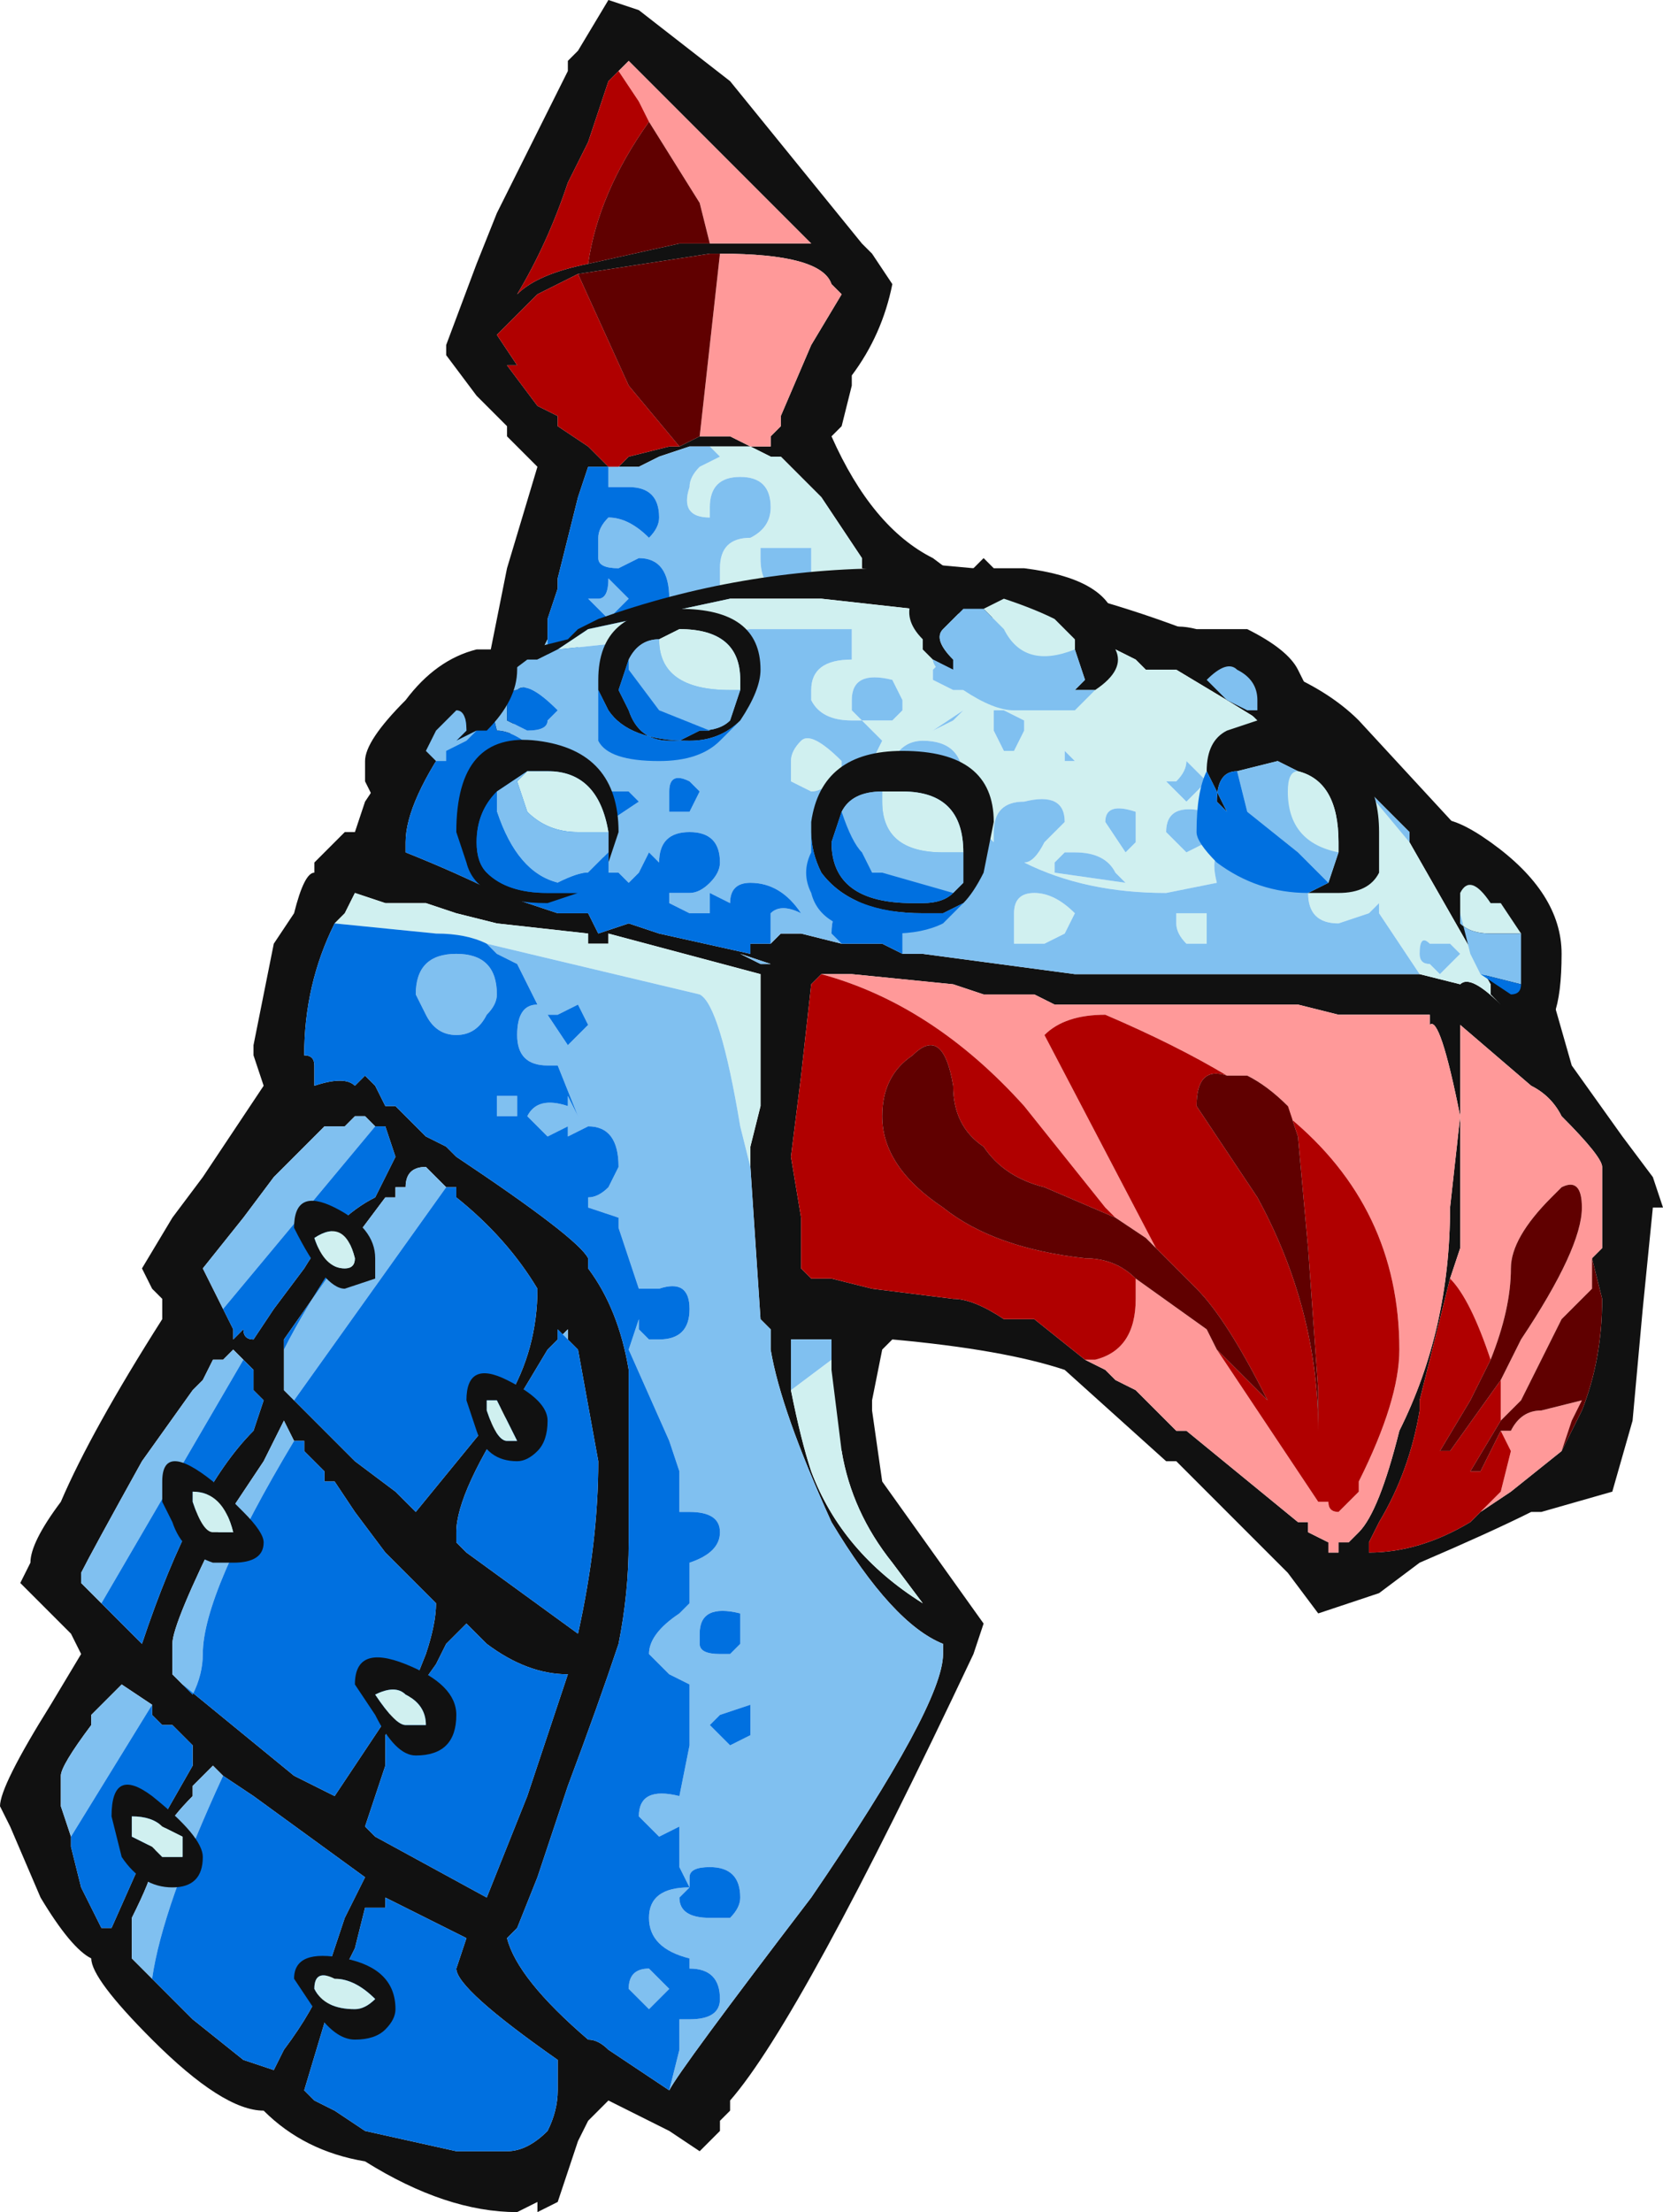 <?xml version="1.0" encoding="UTF-8" standalone="no"?>
<svg xmlns:ffdec="https://www.free-decompiler.com/flash" xmlns:xlink="http://www.w3.org/1999/xlink" ffdec:objectType="frame" height="76.3px" width="57.4px" xmlns="http://www.w3.org/2000/svg">
  <g transform="matrix(1.0, 0.0, 0.0, 1.0, 31.5, 41.65)">
    <use ffdec:characterId="2224" height="10.9" transform="matrix(7.0, 0.0, 0.0, 7.0, -31.5, -41.65)" width="8.2" xlink:href="#shape0"/>
  </g>
  <defs>
    <g id="shape0" transform="matrix(1.0, 0.0, 0.0, 1.0, 4.5, 5.95)">
      <path d="M-1.85 -2.7 L-1.9 -2.6 Q-2.0 -2.25 -2.05 -2.2 L-2.2 -2.0 -2.25 -2.15 -2.2 -2.3 -2.1 -2.65 -2.0 -3.15 -1.85 -3.65 -2.0 -3.8 -2.0 -3.85 Q-2.1 -3.95 -2.15 -4.0 L-2.3 -4.2 -2.3 -4.25 -2.15 -4.65 -2.05 -4.9 -1.7 -5.6 -1.7 -5.65 -1.65 -5.7 -1.5 -5.95 -1.35 -5.9 -0.9 -5.55 -0.25 -4.75 -0.2 -4.7 -0.1 -4.55 Q-0.15 -4.3 -0.3 -4.1 L-0.3 -4.05 -0.35 -3.85 -0.4 -3.8 Q-0.2 -3.35 0.1 -3.2 L0.3 -3.05 -0.25 -3.15 -0.25 -3.2 -0.45 -3.5 -0.65 -3.7 -0.7 -3.7 -0.8 -3.75 -0.7 -3.75 -0.7 -3.8 -0.65 -3.85 -0.65 -3.9 -0.5 -4.25 -0.35 -4.5 -0.4 -4.55 Q-0.45 -4.7 -0.95 -4.7 L-1.0 -4.7 -1.65 -4.6 -1.85 -4.5 -2.05 -4.3 -1.95 -4.15 -2.0 -4.15 -1.85 -3.95 -1.75 -3.9 -1.75 -3.85 -1.6 -3.75 -1.5 -3.65 -1.6 -3.65 -1.65 -3.5 Q-1.7 -3.3 -1.75 -3.1 L-1.75 -3.05 -1.8 -2.9 -1.8 -2.85 -1.8 -2.8 -1.85 -2.7 M-1.0 -4.75 L-0.5 -4.75 -1.4 -5.65 -1.45 -5.6 -1.5 -5.55 -1.6 -5.25 -1.7 -5.05 Q-1.8 -4.75 -1.95 -4.5 -1.85 -4.6 -1.6 -4.65 L-1.15 -4.75 -1.0 -4.75 M-1.5 -3.65 L-1.45 -3.65 -1.4 -3.7 -1.2 -3.75 -1.15 -3.75 -1.05 -3.8 -0.9 -3.8 -0.8 -3.75 -1.0 -3.75 -1.1 -3.75 -1.25 -3.7 -1.35 -3.65 -1.5 -3.65" fill="#111111" fill-rule="evenodd" stroke="none"/>
      <path d="M-0.25 -3.15 L-0.9 -3.0 -0.95 -3.05 -0.95 -3.15 Q-0.95 -3.3 -0.8 -3.3 -0.7 -3.35 -0.7 -3.45 -0.7 -3.6 -0.85 -3.6 -1.0 -3.6 -1.0 -3.45 L-1.0 -3.4 Q-1.15 -3.4 -1.1 -3.55 -1.1 -3.6 -1.05 -3.65 L-0.95 -3.7 -1.0 -3.75 -0.8 -3.75 -0.7 -3.7 -0.65 -3.7 -0.45 -3.5 -0.25 -3.2 -0.25 -3.15 M-0.5 -3.2 L-0.5 -3.25 -0.75 -3.25 -0.75 -3.2 Q-0.75 -3.05 -0.65 -3.05 L-0.5 -3.1 -0.5 -3.2" fill="#d0f0f0" fill-rule="evenodd" stroke="none"/>
      <path d="M-0.9 -3.0 L-1.2 -2.9 -1.2 -3.0 Q-1.2 -3.2 -1.35 -3.2 L-1.45 -3.15 Q-1.55 -3.15 -1.55 -3.2 L-1.55 -3.3 Q-1.55 -3.35 -1.5 -3.4 -1.4 -3.4 -1.3 -3.3 -1.25 -3.35 -1.25 -3.4 -1.25 -3.55 -1.4 -3.55 L-1.5 -3.55 -1.5 -3.65 -1.35 -3.65 -1.25 -3.7 -1.1 -3.75 -1.0 -3.75 -0.95 -3.7 -1.05 -3.65 Q-1.1 -3.6 -1.1 -3.55 -1.15 -3.4 -1.0 -3.4 L-1.0 -3.45 Q-1.0 -3.6 -0.85 -3.6 -0.7 -3.6 -0.7 -3.45 -0.7 -3.35 -0.8 -3.3 -0.95 -3.3 -0.95 -3.15 L-0.95 -3.05 -0.9 -3.0 M-1.8 -2.7 L-1.85 -2.7 -1.8 -2.8 -1.8 -2.7 M-0.5 -3.2 L-0.5 -3.1 -0.65 -3.05 Q-0.75 -3.05 -0.75 -3.2 L-0.75 -3.25 -0.5 -3.25 -0.5 -3.2 M-1.5 -3.1 L-1.4 -3.0 -1.5 -2.9 -1.6 -3.0 -1.55 -3.0 Q-1.5 -3.0 -1.5 -3.1" fill="#80c0f0" fill-rule="evenodd" stroke="none"/>
      <path d="M-1.2 -2.9 L-1.45 -2.85 -1.55 -2.8 -1.8 -2.7 -1.8 -2.8 -1.8 -2.85 -1.8 -2.9 -1.75 -3.05 -1.75 -3.1 Q-1.7 -3.3 -1.65 -3.5 L-1.6 -3.65 -1.5 -3.65 -1.5 -3.55 -1.4 -3.55 Q-1.25 -3.55 -1.25 -3.4 -1.25 -3.35 -1.3 -3.3 -1.4 -3.4 -1.5 -3.4 -1.55 -3.35 -1.55 -3.3 L-1.55 -3.2 Q-1.55 -3.15 -1.45 -3.15 L-1.35 -3.2 Q-1.2 -3.2 -1.2 -3.0 L-1.2 -2.9 M-1.5 -3.1 Q-1.5 -3.0 -1.55 -3.0 L-1.6 -3.0 -1.5 -2.9 -1.4 -3.0 -1.5 -3.1" fill="#0070e0" fill-rule="evenodd" stroke="none"/>
      <path d="M-0.95 -4.7 Q-0.45 -4.7 -0.4 -4.55 L-0.35 -4.5 -0.5 -4.25 -0.65 -3.9 -0.65 -3.85 -0.7 -3.8 -0.7 -3.75 -0.8 -3.75 -0.9 -3.8 -1.05 -3.8 Q-1.0 -4.25 -0.95 -4.7 M-1.45 -5.6 L-1.4 -5.65 -0.5 -4.75 -1.0 -4.75 -1.05 -4.95 -1.3 -5.35 -1.35 -5.45 -1.45 -5.6" fill="#ff9999" fill-rule="evenodd" stroke="none"/>
      <path d="M-1.5 -3.65 L-1.6 -3.75 -1.75 -3.85 -1.75 -3.9 -1.85 -3.95 -2.0 -4.15 -1.95 -4.15 -2.05 -4.3 -1.85 -4.5 -1.65 -4.6 -1.4 -4.05 -1.15 -3.75 -1.2 -3.75 -1.4 -3.7 -1.45 -3.65 -1.5 -3.65 M-1.45 -5.6 L-1.35 -5.45 -1.3 -5.35 Q-1.55 -5.0 -1.6 -4.65 -1.85 -4.6 -1.95 -4.5 -1.8 -4.75 -1.7 -5.05 L-1.6 -5.25 -1.5 -5.55 -1.45 -5.6" fill="#b00000" fill-rule="evenodd" stroke="none"/>
      <path d="M-1.65 -4.6 L-1.0 -4.7 -0.95 -4.7 Q-1.0 -4.25 -1.05 -3.8 L-1.15 -3.75 -1.4 -4.05 -1.65 -4.6 M-1.3 -5.35 L-1.05 -4.95 -1.0 -4.75 -1.15 -4.75 -1.6 -4.65 Q-1.55 -5.0 -1.3 -5.35" fill="#600000" fill-rule="evenodd" stroke="none"/>
      <path d="M2.45 -1.8 L2.2 -2.1 1.55 -2.5 1.3 -2.65 1.15 -2.65 1.1 -2.7 1.0 -2.75 0.95 -2.75 0.45 -2.9 -0.45 -3.0 -0.9 -3.0 -1.6 -2.85 -1.75 -2.75 -1.85 -2.7 -1.9 -2.7 -2.1 -2.55 -2.25 -2.35 Q-2.5 -2.0 -2.5 -1.8 L-2.5 -1.75 Q-2.25 -1.65 -2.05 -1.55 L-1.75 -1.45 -1.6 -1.45 -1.55 -1.35 -1.4 -1.4 -1.25 -1.35 -0.8 -1.25 -0.8 -1.3 -0.7 -1.3 -0.65 -1.35 -0.55 -1.35 -0.35 -1.3 -0.15 -1.3 -0.05 -1.25 0.05 -1.25 0.8 -1.15 2.5 -1.15 2.7 -1.1 Q2.75 -1.15 2.9 -1.0 L2.85 -1.05 2.85 -1.1 2.45 -1.8 M2.2 -2.4 L2.8 -1.75 3.15 -1.05 3.25 -0.7 3.5 -0.35 3.65 -0.15 3.7 0.0 3.65 0.0 3.6 0.5 3.55 1.05 3.45 1.4 3.1 1.5 3.05 1.5 Q2.85 1.6 2.5 1.75 L2.3 1.9 Q2.15 1.95 2.0 2.0 L1.85 1.8 1.3 1.25 1.25 1.25 0.75 0.8 Q0.45 0.7 -0.1 0.65 L-0.15 0.7 -0.2 0.95 -0.2 1.0 -0.15 1.35 0.35 2.05 0.3 2.2 Q-0.55 4.0 -0.9 4.4 L-0.9 4.45 -0.95 4.5 -0.95 4.55 -1.05 4.65 -1.2 4.55 -1.5 4.4 -1.6 4.5 -1.65 4.6 -1.75 4.9 -1.85 4.95 -1.85 4.9 -1.95 4.95 Q-2.3 4.95 -2.7 4.7 -3.0 4.65 -3.2 4.45 -3.4 4.45 -3.75 4.1 -4.05 3.8 -4.05 3.7 -4.15 3.65 -4.3 3.4 L-4.45 3.05 -4.5 2.95 Q-4.5 2.85 -4.25 2.45 L-4.1 2.2 -4.15 2.1 -4.4 1.85 -4.35 1.75 Q-4.35 1.65 -4.2 1.45 -4.05 1.1 -3.7 0.55 L-3.7 0.5 Q-3.7 0.55 -3.7 0.45 L-3.75 0.4 -3.8 0.3 -3.65 0.05 -3.5 -0.15 -3.2 -0.6 -3.25 -0.75 -3.25 -0.8 Q-3.2 -1.05 -3.15 -1.3 L-3.05 -1.45 Q-3.0 -1.65 -2.95 -1.65 L-2.95 -1.7 -2.8 -1.85 -2.75 -1.85 -2.7 -2.0 -2.6 -2.15 -2.1 -2.7 -2.0 -2.85 -1.8 -2.9 -1.85 -2.8 -1.9 -2.75 -1.7 -2.8 -1.65 -2.85 -1.55 -2.9 Q-0.85 -3.15 -0.1 -3.15 L-0.15 -3.15 -0.25 -3.2 0.3 -3.15 0.7 -3.05 Q1.3 -2.9 1.8 -2.65 2.05 -2.55 2.2 -2.4 M0.85 0.75 L0.95 0.8 1.0 0.85 1.1 0.9 1.3 1.1 1.35 1.1 1.9 1.55 1.95 1.55 1.95 1.6 2.05 1.65 2.05 1.7 2.1 1.7 2.1 1.65 2.15 1.65 2.2 1.6 Q2.3 1.5 2.4 1.1 2.65 0.6 2.65 0.0 L2.7 -0.45 Q2.6 -0.95 2.55 -0.9 L2.55 -0.95 2.1 -0.95 1.9 -1.0 0.7 -1.0 0.6 -1.05 0.35 -1.05 0.2 -1.1 -0.3 -1.15 -0.4 -1.15 -0.45 -1.15 -0.5 -1.1 -0.55 -0.65 -0.6 -0.25 -0.55 0.05 -0.55 0.3 -0.5 0.35 -0.4 0.35 -0.2 0.4 0.2 0.45 Q0.3 0.45 0.45 0.55 L0.6 0.55 0.85 0.75 M2.5 -0.9 L2.5 -0.9 M3.35 0.35 L3.35 0.25 3.4 0.2 3.4 -0.2 Q3.4 -0.25 3.2 -0.45 3.15 -0.55 3.05 -0.6 L2.7 -0.9 2.7 0.2 2.65 0.35 2.5 0.95 2.5 1.0 Q2.45 1.3 2.3 1.55 L2.25 1.65 2.25 1.7 Q2.5 1.7 2.75 1.55 L2.8 1.5 2.95 1.4 3.2 1.2 3.3 1.0 Q3.4 0.75 3.4 0.45 L3.35 0.25 3.35 0.35 M-1.2 4.35 Q-1.15 4.25 -0.5 3.4 0.15 2.45 0.15 2.2 L0.15 2.15 Q-0.1 2.05 -0.4 1.55 -0.65 1.0 -0.7 0.7 L-0.7 0.6 -0.75 0.55 -0.8 -0.2 -0.8 -0.3 -0.75 -0.5 -0.75 -1.15 -1.5 -1.35 -1.5 -1.3 -1.6 -1.3 -1.6 -1.35 -2.05 -1.4 -2.25 -1.45 -2.4 -1.5 -2.6 -1.5 -2.75 -1.55 -2.8 -1.45 -2.85 -1.4 Q-3.0 -1.1 -3.0 -0.75 -2.95 -0.75 -2.95 -0.7 L-2.95 -0.6 Q-2.8 -0.65 -2.75 -0.6 L-2.7 -0.65 -2.65 -0.6 -2.6 -0.5 -2.55 -0.5 -2.4 -0.35 -2.3 -0.3 -2.25 -0.25 Q-1.65 0.15 -1.6 0.25 L-1.6 0.3 Q-1.45 0.5 -1.4 0.8 L-1.4 1.65 Q-1.4 1.9 -1.45 2.15 -1.55 2.45 -1.7 2.85 L-1.85 3.3 -1.95 3.55 -2.0 3.6 Q-1.95 3.8 -1.6 4.1 -1.55 4.1 -1.5 4.15 L-1.2 4.35 -1.2 4.35 M-2.65 -0.4 L-2.7 -0.45 -2.75 -0.45 -2.8 -0.4 -2.9 -0.4 -3.15 -0.15 -3.3 0.05 -3.5 0.3 Q-3.45 0.4 -3.4 0.5 L-3.35 0.6 -3.35 0.65 -3.3 0.6 Q-3.3 0.65 -3.25 0.65 L-3.15 0.5 -3.0 0.3 Q-2.85 0.05 -2.65 -0.05 L-2.55 -0.25 -2.6 -0.4 -2.65 -0.4 M-2.55 -0.35 L-2.55 -0.35 M-2.3 -0.1 L-2.4 -0.2 Q-2.5 -0.2 -2.5 -0.1 L-2.55 -0.1 -2.55 -0.05 -2.6 -0.05 -2.75 0.15 -3.1 0.65 -3.1 0.7 -3.1 0.9 -3.05 0.95 -2.75 1.25 -2.55 1.4 -2.45 1.5 -2.0 0.95 Q-1.85 0.7 -1.85 0.4 -2.0 0.15 -2.25 -0.05 L-2.25 -0.1 -2.3 -0.1 M-0.7 -1.2 L-0.85 -1.25 -0.75 -1.2 -0.7 -1.2 M-0.4 0.75 L-0.4 0.65 -0.6 0.65 -0.6 0.9 Q-0.55 1.15 -0.5 1.3 -0.35 1.7 0.05 1.95 L-0.1 1.75 Q-0.3 1.5 -0.35 1.2 L-0.4 1.1 -0.4 0.75 M-1.75 0.65 L-1.8 0.7 -1.95 0.95 Q-2.25 1.4 -2.25 1.6 L-2.25 1.65 -2.2 1.7 -1.65 2.1 Q-1.55 1.65 -1.55 1.25 L-1.65 0.7 -1.7 0.65 -1.7 0.6 -1.75 0.65 M-3.6 2.35 L-3.05 2.8 -2.85 2.9 -2.55 2.45 -2.5 2.45 -2.4 2.2 Q-2.35 2.05 -2.35 1.95 L-2.6 1.7 -2.75 1.5 -2.85 1.35 -2.9 1.35 -2.9 1.3 -3.0 1.2 -3.0 1.15 -3.05 1.15 -3.1 1.05 -3.2 1.25 -3.4 1.55 Q-3.65 2.05 -3.65 2.15 L-3.65 2.3 -3.6 2.35 M-2.1 2.15 L-2.2 2.05 -2.3 2.15 -2.35 2.25 -2.6 2.6 -2.6 2.75 -2.7 3.05 -2.65 3.1 -2.1 3.4 -1.9 2.9 -1.7 2.3 Q-1.9 2.3 -2.1 2.15 M-2.6 3.45 L-2.7 3.45 -2.75 3.65 -2.85 3.85 -3.0 4.35 -2.95 4.4 -2.85 4.45 -2.7 4.55 -2.25 4.65 -2.0 4.65 Q-1.9 4.65 -1.8 4.55 -1.75 4.45 -1.75 4.35 -1.75 4.25 -1.75 4.2 -2.25 3.85 -2.25 3.75 L-2.2 3.6 Q-2.3 3.55 -2.5 3.45 L-2.6 3.4 -2.6 3.45 M-3.75 3.8 L-3.55 4.0 -3.3 4.2 -3.15 4.25 -3.1 4.15 Q-2.95 3.95 -2.9 3.8 L-2.8 3.5 -2.7 3.3 -3.25 2.9 -3.4 2.8 -3.45 2.75 -3.55 2.85 -3.55 2.9 Q-3.75 3.1 -3.75 3.25 -3.75 3.3 -3.85 3.5 L-3.85 3.7 -3.75 3.8 M-4.0 1.95 L-3.8 2.15 Q-3.55 1.4 -3.25 1.1 L-3.2 0.95 -3.25 0.9 -3.25 0.8 -3.35 0.7 -3.4 0.75 -3.45 0.75 -3.5 0.85 -3.55 0.9 -3.8 1.25 Q-4.05 1.7 -4.1 1.8 L-4.1 1.85 -4.0 1.95 M-3.75 2.45 L-3.9 2.35 -4.05 2.5 -4.05 2.55 Q-4.2 2.75 -4.2 2.8 L-4.2 2.95 -4.15 3.1 -4.15 3.15 -4.1 3.35 -4.0 3.55 -3.95 3.55 -3.75 3.1 -3.55 2.75 -3.55 2.65 -3.65 2.55 -3.7 2.55 -3.75 2.5 -3.75 2.45 M-3.5 3.8 L-3.5 3.8 M-1.5 4.4 L-1.5 4.4" fill="#111111" fill-rule="evenodd" stroke="none"/>
      <path d="M2.2 -2.1 L2.45 -1.85 2.45 -1.8 2.85 -1.1 2.85 -1.05 2.9 -1.0 Q2.75 -1.15 2.7 -1.1 L2.5 -1.15 2.3 -1.45 2.3 -1.5 2.25 -1.45 2.1 -1.4 Q1.95 -1.4 1.95 -1.55 L1.6 -1.75 Q1.45 -1.8 1.5 -1.6 L1.25 -1.55 Q0.85 -1.55 0.55 -1.7 0.6 -1.7 0.65 -1.8 L0.75 -1.9 Q0.75 -2.05 0.55 -2.0 0.4 -2.0 0.4 -1.85 L0.4 -1.8 0.35 -1.85 0.25 -2.1 Q0.25 -2.3 0.05 -2.3 -0.05 -2.3 -0.1 -2.2 L-0.2 -2.2 -0.15 -2.3 -0.25 -2.4 -0.1 -2.4 -0.05 -2.45 -0.05 -2.5 -0.1 -2.6 Q-0.3 -2.65 -0.3 -2.5 L-0.3 -2.45 -0.25 -2.4 -0.3 -2.4 Q-0.45 -2.4 -0.5 -2.5 L-0.5 -2.55 Q-0.5 -2.7 -0.3 -2.7 L-0.3 -2.85 -0.8 -2.85 -1.75 -2.75 -1.6 -2.85 -0.9 -3.0 -0.45 -3.0 0.45 -2.9 0.95 -2.75 1.0 -2.75 1.1 -2.7 1.15 -2.65 1.3 -2.65 1.55 -2.5 2.2 -2.1 M1.45 -1.8 L1.45 -1.95 Q1.25 -2.0 1.25 -1.85 L1.35 -1.75 1.45 -1.8 M0.4 -2.45 L0.4 -2.35 0.45 -2.25 0.5 -2.25 0.55 -2.35 0.55 -2.4 0.45 -2.45 0.4 -2.45 M0.25 -2.7 L0.15 -2.7 0.1 -2.65 0.1 -2.6 0.2 -2.55 0.25 -2.55 0.25 -2.7 M0.1 -2.35 L0.25 -2.45 0.2 -2.4 0.1 -2.35 M1.35 -2.2 Q1.35 -2.15 1.3 -2.1 L1.25 -2.1 1.35 -2.0 1.45 -2.1 1.35 -2.2 M1.1 -1.9 L1.1 -1.95 Q0.95 -2.0 0.95 -1.9 L1.05 -1.75 1.1 -1.8 1.1 -1.9 M0.8 -2.2 L0.75 -2.25 0.75 -2.2 0.8 -2.2 M1.45 -1.45 L1.45 -1.3 1.35 -1.3 Q1.3 -1.35 1.3 -1.4 1.3 -1.5 1.3 -1.45 L1.45 -1.45 M0.75 -1.35 L0.65 -1.3 0.5 -1.3 0.5 -1.45 Q0.5 -1.55 0.6 -1.55 0.7 -1.55 0.8 -1.45 L0.75 -1.35 M0.8 -1.75 L0.75 -1.75 0.7 -1.7 0.7 -1.65 1.05 -1.6 1.0 -1.65 Q0.95 -1.75 0.8 -1.75 M2.6 -1.15 L2.7 -1.25 2.65 -1.3 2.55 -1.3 Q2.5 -1.35 2.5 -1.25 2.5 -1.2 2.55 -1.2 L2.6 -1.15 M-0.8 -0.2 L-0.85 -0.4 Q-0.95 -1.0 -1.05 -1.05 L-2.1 -1.3 Q-2.2 -1.35 -2.35 -1.35 L-2.85 -1.4 -2.8 -1.45 -2.75 -1.55 -2.6 -1.5 -2.4 -1.5 -2.25 -1.45 -2.05 -1.4 -1.6 -1.35 -1.6 -1.3 -1.5 -1.3 -1.5 -1.35 -0.75 -1.15 -0.75 -0.5 -0.8 -0.3 -0.8 -0.2 M-0.35 -2.15 L-0.3 -2.15 -0.4 -2.1 Q-0.45 -2.05 -0.5 -2.05 L-0.6 -2.1 -0.6 -2.2 Q-0.6 -2.25 -0.55 -2.3 -0.5 -2.35 -0.35 -2.2 L-0.35 -2.15 M-0.6 0.9 L-0.4 0.75 -0.4 1.1 -0.35 1.2 Q-0.3 1.5 -0.1 1.75 L0.05 1.95 Q-0.35 1.7 -0.5 1.3 -0.55 1.15 -0.6 0.9" fill="#d0f0f0" fill-rule="evenodd" stroke="none"/>
      <path d="M2.2 -2.1 L2.45 -1.8 2.45 -1.85 2.2 -2.1 M2.5 -1.15 L0.8 -1.15 0.05 -1.25 -0.05 -1.25 -0.05 -1.35 Q-0.05 -1.5 -0.2 -1.5 -0.4 -1.55 -0.4 -1.35 L-0.35 -1.3 -0.55 -1.35 -0.65 -1.35 -0.7 -1.3 -0.7 -1.45 Q-0.65 -1.5 -0.55 -1.45 -0.65 -1.6 -0.8 -1.6 -0.9 -1.6 -0.9 -1.5 L-1.0 -1.55 -1.0 -1.45 -1.1 -1.45 -1.2 -1.5 -1.2 -1.55 Q-1.15 -1.55 -1.1 -1.55 -1.05 -1.55 -1.0 -1.6 -0.95 -1.65 -0.95 -1.7 -0.95 -1.85 -1.1 -1.85 -1.25 -1.85 -1.25 -1.7 L-1.3 -1.75 -1.35 -1.65 -1.4 -1.6 -1.45 -1.65 -1.5 -1.65 -1.5 -1.7 -1.55 -1.75 -1.8 -2.2 Q-1.95 -2.35 -2.05 -2.35 L-2.1 -2.55 -1.9 -2.7 -1.85 -2.7 -1.75 -2.75 -0.8 -2.85 -0.3 -2.85 -0.3 -2.7 Q-0.5 -2.7 -0.5 -2.55 L-0.5 -2.5 Q-0.45 -2.4 -0.3 -2.4 L-0.25 -2.4 -0.3 -2.45 -0.3 -2.5 Q-0.3 -2.65 -0.1 -2.6 L-0.05 -2.5 -0.05 -2.45 -0.1 -2.4 -0.25 -2.4 -0.15 -2.3 -0.2 -2.2 -0.1 -2.2 Q-0.05 -2.3 0.05 -2.3 0.25 -2.3 0.25 -2.1 L0.35 -1.85 0.4 -1.8 0.4 -1.85 Q0.4 -2.0 0.55 -2.0 0.75 -2.05 0.75 -1.9 L0.65 -1.8 Q0.6 -1.7 0.55 -1.7 0.85 -1.55 1.25 -1.55 L1.5 -1.6 Q1.45 -1.8 1.6 -1.75 L1.95 -1.55 Q1.95 -1.4 2.1 -1.4 L2.25 -1.45 2.3 -1.5 2.3 -1.45 2.5 -1.15 M0.95 -2.75 L1.0 -2.75 0.95 -2.75 M1.45 -1.8 L1.35 -1.75 1.25 -1.85 Q1.25 -2.0 1.45 -1.95 L1.45 -1.8 M0.25 -2.7 L0.25 -2.55 0.2 -2.55 0.1 -2.6 0.1 -2.65 0.15 -2.7 0.25 -2.7 M0.4 -2.45 L0.45 -2.45 0.55 -2.4 0.55 -2.35 0.5 -2.25 0.45 -2.25 0.4 -2.35 0.4 -2.45 M0.1 -2.35 L0.2 -2.4 0.25 -2.45 0.1 -2.35 M0.8 -2.2 L0.75 -2.2 0.75 -2.25 0.8 -2.2 M1.1 -1.9 L1.1 -1.8 1.05 -1.75 0.95 -1.9 Q0.95 -2.0 1.1 -1.95 L1.1 -1.9 M1.35 -2.2 L1.45 -2.1 1.35 -2.0 1.25 -2.1 1.3 -2.1 Q1.35 -2.15 1.35 -2.2 M0.75 -1.35 L0.8 -1.45 Q0.7 -1.55 0.6 -1.55 0.5 -1.55 0.5 -1.45 L0.5 -1.3 0.65 -1.3 0.75 -1.35 M1.45 -1.45 L1.3 -1.45 Q1.3 -1.5 1.3 -1.4 1.3 -1.35 1.35 -1.3 L1.45 -1.3 1.45 -1.45 M0.8 -1.75 Q0.95 -1.75 1.0 -1.65 L1.05 -1.6 0.7 -1.65 0.7 -1.7 0.75 -1.75 0.8 -1.75 M2.6 -1.15 L2.55 -1.2 Q2.5 -1.2 2.5 -1.25 2.5 -1.35 2.55 -1.3 L2.65 -1.3 2.7 -1.25 2.6 -1.15 M-0.8 -0.2 L-0.75 0.55 -0.7 0.6 -0.7 0.7 Q-0.65 1.0 -0.4 1.55 -0.1 2.05 0.15 2.15 L0.15 2.2 Q0.15 2.45 -0.5 3.4 -1.15 4.25 -1.2 4.35 L-1.15 4.15 -1.15 4.0 -1.1 4.0 Q-0.95 4.0 -0.95 3.9 -0.95 3.75 -1.1 3.75 L-1.1 3.7 Q-1.3 3.65 -1.3 3.5 -1.3 3.35 -1.1 3.35 L-1.15 3.4 Q-1.15 3.5 -1.0 3.5 L-0.9 3.5 Q-0.85 3.45 -0.85 3.4 -0.85 3.25 -1.0 3.25 -1.1 3.25 -1.1 3.3 L-1.1 3.35 -1.15 3.25 -1.15 3.05 -1.25 3.1 -1.35 3.0 Q-1.35 2.85 -1.15 2.9 L-1.1 2.65 -1.1 2.35 -1.2 2.3 -1.3 2.2 Q-1.3 2.1 -1.15 2.0 L-1.1 1.95 -1.1 1.75 Q-0.95 1.7 -0.95 1.6 -0.95 1.5 -1.1 1.5 L-1.15 1.5 -1.15 1.3 -1.2 1.15 -1.4 0.7 -1.35 0.55 -1.35 0.6 -1.3 0.65 -1.25 0.65 Q-1.1 0.65 -1.1 0.5 -1.1 0.35 -1.25 0.4 -1.3 0.4 -1.35 0.4 L-1.45 0.1 -1.45 0.05 -1.6 0.0 -1.6 -0.05 Q-1.55 -0.05 -1.5 -0.1 L-1.45 -0.2 Q-1.45 -0.4 -1.6 -0.4 L-1.7 -0.35 -1.7 -0.4 -1.8 -0.35 -1.9 -0.45 Q-1.85 -0.55 -1.7 -0.5 L-1.7 -0.55 -1.65 -0.45 -1.75 -0.7 -1.8 -0.7 Q-1.95 -0.7 -1.95 -0.85 -1.95 -1.0 -1.85 -1.0 L-1.95 -1.2 -2.05 -1.25 -2.1 -1.3 -1.05 -1.05 Q-0.95 -1.0 -0.85 -0.4 L-0.8 -0.2 M-3.4 0.5 Q-3.45 0.4 -3.5 0.3 L-3.3 0.05 -3.15 -0.15 -2.9 -0.4 -2.8 -0.4 -2.75 -0.45 -2.7 -0.45 -2.65 -0.4 -3.4 0.5 M-1.1 -2.1 Q-1.2 -2.15 -1.2 -2.05 L-1.2 -1.95 -1.1 -1.95 -1.05 -2.05 -1.1 -2.1 M-1.35 -2.0 L-1.4 -2.05 -1.55 -2.05 -1.5 -1.9 -1.35 -2.0 M-0.35 -2.15 L-0.35 -2.2 Q-0.5 -2.35 -0.55 -2.3 -0.6 -2.25 -0.6 -2.2 L-0.6 -2.1 -0.5 -2.05 Q-0.45 -2.05 -0.4 -2.1 L-0.3 -2.15 -0.35 -2.15 M-1.8 -2.4 L-1.75 -2.45 Q-1.9 -2.6 -1.95 -2.55 -2.0 -2.55 -2.0 -2.45 L-2.0 -2.4 -1.9 -2.35 Q-1.8 -2.35 -1.8 -2.4 M-2.1 -0.95 Q-2.15 -0.85 -2.25 -0.85 -2.35 -0.85 -2.4 -0.95 L-2.45 -1.05 Q-2.45 -1.25 -2.25 -1.25 -2.05 -1.25 -2.05 -1.05 -2.05 -1.0 -2.1 -0.95 M-1.6 -0.9 L-1.65 -1.0 -1.75 -0.95 -1.8 -0.95 -1.7 -0.8 -1.6 -0.9 M-2.75 0.15 L-2.6 -0.05 -2.55 -0.05 -2.55 -0.1 -2.5 -0.1 Q-2.5 -0.2 -2.4 -0.2 L-2.3 -0.1 -3.05 0.95 -3.1 0.9 -3.1 0.7 Q-3.0 0.5 -2.8 0.2 L-2.75 0.15 M-2.05 -0.55 L-1.95 -0.55 -1.95 -0.45 -2.05 -0.45 -2.05 -0.55 M-0.6 0.9 L-0.6 0.65 -0.4 0.65 -0.4 0.75 -0.6 0.9 M-0.7 -1.2 L-0.75 -1.2 -0.85 -1.25 -0.7 -1.2 M-1.75 0.65 L-1.7 0.6 -1.7 0.65 -1.75 0.6 -1.75 0.65 M-3.6 2.35 L-3.65 2.3 -3.65 2.15 Q-3.65 2.05 -3.4 1.55 L-3.2 1.25 -3.1 1.05 -3.05 1.15 Q-3.5 1.9 -3.5 2.2 -3.5 2.3 -3.55 2.4 L-3.6 2.35 M-3.4 2.8 Q-3.7 3.45 -3.75 3.8 L-3.85 3.7 -3.85 3.5 Q-3.75 3.3 -3.75 3.25 -3.75 3.1 -3.55 2.9 L-3.55 2.85 -3.45 2.75 -3.4 2.8 M-0.95 2.5 L-1.0 2.55 -0.9 2.65 -0.8 2.6 -0.8 2.45 -0.95 2.5 M-1.05 2.15 Q-1.05 2.2 -0.95 2.2 L-0.9 2.2 -0.85 2.15 -0.85 2.0 Q-1.05 1.95 -1.05 2.1 L-1.05 2.15 M-3.35 0.7 L-3.3 0.75 -4.0 1.95 -4.1 1.85 -4.1 1.8 Q-4.05 1.7 -3.8 1.25 L-3.55 0.9 -3.5 0.85 -3.45 0.75 -3.4 0.75 -3.35 0.7 M-4.15 3.1 L-4.2 2.95 -4.2 2.8 Q-4.2 2.75 -4.05 2.55 L-4.05 2.5 -3.9 2.35 -3.75 2.45 -4.15 3.1 M-1.4 3.85 Q-1.4 3.75 -1.3 3.75 L-1.2 3.85 -1.3 3.95 -1.4 3.85" fill="#80c0f0" fill-rule="evenodd" stroke="none"/>
      <path d="M-0.05 -1.25 L-0.15 -1.3 -0.35 -1.3 -0.4 -1.35 Q-0.4 -1.55 -0.2 -1.5 -0.05 -1.5 -0.05 -1.35 L-0.05 -1.25 M-0.7 -1.3 L-0.8 -1.3 -0.8 -1.25 -1.25 -1.35 -1.4 -1.4 -1.55 -1.35 -1.6 -1.45 -1.75 -1.45 -2.05 -1.55 Q-2.25 -1.65 -2.5 -1.75 L-2.5 -1.8 Q-2.5 -2.0 -2.25 -2.35 L-2.1 -2.55 -2.05 -2.35 Q-1.95 -2.35 -1.8 -2.2 L-1.55 -1.75 -1.5 -1.7 -1.5 -1.65 -1.45 -1.65 -1.4 -1.6 -1.35 -1.65 -1.3 -1.75 -1.25 -1.7 Q-1.25 -1.85 -1.1 -1.85 -0.95 -1.85 -0.95 -1.7 -0.95 -1.65 -1.0 -1.6 -1.05 -1.55 -1.1 -1.55 -1.15 -1.55 -1.2 -1.55 L-1.2 -1.5 -1.1 -1.45 -1.0 -1.45 -1.0 -1.55 -0.9 -1.5 Q-0.9 -1.6 -0.8 -1.6 -0.65 -1.6 -0.55 -1.45 -0.65 -1.5 -0.7 -1.45 L-0.7 -1.3 M-2.1 -1.3 L-2.05 -1.25 -1.95 -1.2 -1.85 -1.0 Q-1.95 -1.0 -1.95 -0.85 -1.95 -0.7 -1.8 -0.7 L-1.75 -0.7 -1.65 -0.45 -1.7 -0.55 -1.7 -0.5 Q-1.85 -0.55 -1.9 -0.45 L-1.8 -0.35 -1.7 -0.4 -1.7 -0.35 -1.6 -0.4 Q-1.45 -0.4 -1.45 -0.2 L-1.5 -0.1 Q-1.55 -0.05 -1.6 -0.05 L-1.6 0.0 -1.45 0.05 -1.45 0.1 -1.35 0.4 Q-1.3 0.4 -1.25 0.4 -1.1 0.35 -1.1 0.5 -1.1 0.65 -1.25 0.65 L-1.3 0.65 -1.35 0.6 -1.35 0.55 -1.4 0.7 -1.2 1.15 -1.15 1.3 -1.15 1.5 -1.1 1.5 Q-0.95 1.5 -0.95 1.6 -0.95 1.7 -1.1 1.75 L-1.1 1.95 -1.15 2.0 Q-1.3 2.1 -1.3 2.2 L-1.2 2.3 -1.1 2.35 -1.1 2.65 -1.15 2.9 Q-1.35 2.85 -1.35 3.0 L-1.25 3.1 -1.15 3.05 -1.15 3.25 -1.1 3.35 -1.1 3.3 Q-1.1 3.25 -1.0 3.25 -0.85 3.25 -0.85 3.4 -0.85 3.45 -0.9 3.5 L-1.0 3.5 Q-1.15 3.5 -1.15 3.4 L-1.1 3.35 Q-1.3 3.35 -1.3 3.5 -1.3 3.65 -1.1 3.7 L-1.1 3.75 Q-0.95 3.75 -0.95 3.9 -0.95 4.0 -1.1 4.0 L-1.15 4.0 -1.15 4.15 -1.2 4.35 -1.2 4.35 -1.5 4.15 Q-1.55 4.1 -1.6 4.1 -1.95 3.8 -2.0 3.6 L-1.95 3.55 -1.85 3.3 -1.7 2.85 Q-1.55 2.45 -1.45 2.15 -1.4 1.9 -1.4 1.65 L-1.4 0.8 Q-1.45 0.5 -1.6 0.3 L-1.6 0.25 Q-1.65 0.15 -2.25 -0.25 L-2.3 -0.3 -2.4 -0.35 -2.55 -0.5 -2.6 -0.5 -2.65 -0.6 -2.7 -0.65 -2.75 -0.6 Q-2.8 -0.65 -2.95 -0.6 L-2.95 -0.7 Q-2.95 -0.75 -3.0 -0.75 -3.0 -1.1 -2.85 -1.4 L-2.35 -1.35 Q-2.2 -1.35 -2.1 -1.3 M-3.4 0.5 L-2.65 -0.4 -2.6 -0.4 -2.55 -0.25 -2.65 -0.05 Q-2.85 0.05 -3.0 0.3 L-3.15 0.5 -3.25 0.65 Q-3.3 0.65 -3.3 0.6 L-3.35 0.65 -3.35 0.6 -3.4 0.5 M-1.35 -2.0 L-1.5 -1.9 -1.55 -2.05 -1.4 -2.05 -1.35 -2.0 M-1.1 -2.1 L-1.05 -2.05 -1.1 -1.95 -1.2 -1.95 -1.2 -2.05 Q-1.2 -2.15 -1.1 -2.1 M-1.8 -2.4 Q-1.8 -2.35 -1.9 -2.35 L-2.0 -2.4 -2.0 -2.45 Q-2.0 -2.55 -1.95 -2.55 -1.9 -2.6 -1.75 -2.45 L-1.8 -2.4 M-2.1 -0.95 Q-2.05 -1.0 -2.05 -1.05 -2.05 -1.25 -2.25 -1.25 -2.45 -1.25 -2.45 -1.05 L-2.4 -0.95 Q-2.35 -0.85 -2.25 -0.85 -2.15 -0.85 -2.1 -0.95 M-1.6 -0.9 L-1.7 -0.8 -1.8 -0.95 -1.75 -0.95 -1.65 -1.0 -1.6 -0.9 M-2.55 -0.35 L-2.55 -0.35 M-2.75 0.15 L-2.8 0.2 Q-3.0 0.5 -3.1 0.7 L-3.1 0.65 -2.75 0.15 M-3.05 0.95 L-2.3 -0.1 -2.25 -0.1 -2.25 -0.05 Q-2.0 0.15 -1.85 0.4 -1.85 0.7 -2.0 0.95 L-2.45 1.5 -2.55 1.4 -2.75 1.25 -3.05 0.95 M-2.05 -0.55 L-2.05 -0.45 -1.95 -0.45 -1.95 -0.55 -2.05 -0.55 M-1.7 0.65 L-1.65 0.7 -1.55 1.25 Q-1.55 1.65 -1.65 2.1 L-2.2 1.7 -2.25 1.65 -2.25 1.6 Q-2.25 1.4 -1.95 0.95 L-1.8 0.7 -1.75 0.65 -1.75 0.6 -1.7 0.65 M-3.05 1.15 L-3.0 1.15 -3.0 1.2 -2.9 1.3 -2.9 1.35 -2.85 1.35 -2.75 1.5 -2.6 1.7 -2.35 1.95 Q-2.35 2.05 -2.4 2.2 L-2.5 2.45 -2.55 2.45 -2.85 2.9 -3.05 2.8 -3.6 2.35 -3.55 2.4 Q-3.5 2.3 -3.5 2.2 -3.5 1.9 -3.05 1.15 M-3.4 2.8 L-3.25 2.9 -2.7 3.3 -2.8 3.5 -2.9 3.8 Q-2.95 3.95 -3.1 4.15 L-3.15 4.25 -3.3 4.2 -3.55 4.0 -3.75 3.8 Q-3.7 3.45 -3.4 2.8 M-2.6 3.45 L-2.6 3.4 -2.5 3.45 Q-2.3 3.55 -2.2 3.6 L-2.25 3.75 Q-2.25 3.85 -1.75 4.2 -1.75 4.25 -1.75 4.35 -1.75 4.45 -1.8 4.55 -1.9 4.65 -2.0 4.65 L-2.25 4.65 -2.7 4.55 -2.85 4.45 -2.95 4.4 -3.0 4.35 -2.85 3.85 -2.75 3.65 -2.7 3.45 -2.6 3.45 M-2.1 2.15 Q-1.9 2.3 -1.7 2.3 L-1.9 2.9 -2.1 3.4 -2.65 3.1 -2.7 3.05 -2.6 2.75 -2.6 2.6 -2.35 2.25 -2.3 2.15 -2.2 2.05 -2.1 2.15 M-1.05 2.15 L-1.05 2.1 Q-1.05 1.95 -0.85 2.0 L-0.85 2.15 -0.9 2.2 -0.95 2.2 Q-1.05 2.2 -1.05 2.15 M-0.95 2.5 L-0.8 2.45 -0.8 2.6 -0.9 2.65 -1.0 2.55 -0.95 2.5 M-3.35 0.7 L-3.25 0.8 -3.25 0.9 -3.2 0.95 -3.25 1.1 Q-3.55 1.4 -3.8 2.15 L-4.0 1.95 -3.3 0.75 -3.35 0.7 M-4.15 3.1 L-3.75 2.45 -3.75 2.5 -3.7 2.55 -3.65 2.55 -3.55 2.65 -3.55 2.75 -3.75 3.1 -3.95 3.55 -4.0 3.55 -4.1 3.35 -4.15 3.15 -4.15 3.1 M-3.5 3.8 L-3.5 3.8 M-1.4 3.85 L-1.3 3.95 -1.2 3.85 -1.3 3.75 Q-1.4 3.75 -1.4 3.85" fill="#0070e0" fill-rule="evenodd" stroke="none"/>
      <path d="M-0.4 -1.15 L-0.3 -1.15 0.2 -1.1 0.35 -1.05 0.6 -1.05 0.7 -1.0 1.9 -1.0 2.1 -0.95 2.55 -0.95 2.55 -0.9 Q2.6 -0.95 2.7 -0.45 L2.65 0.0 Q2.65 0.6 2.4 1.1 2.3 1.5 2.2 1.6 L2.15 1.65 2.1 1.65 2.1 1.7 2.05 1.7 2.05 1.65 1.95 1.6 1.95 1.55 1.9 1.55 1.35 1.1 1.3 1.1 1.1 0.9 1.0 0.85 0.95 0.8 0.85 0.75 0.9 0.75 Q1.1 0.7 1.1 0.45 L1.1 0.35 1.45 0.6 1.5 0.7 2.0 1.45 2.05 1.45 Q2.05 1.5 2.1 1.5 L2.2 1.4 2.2 1.35 Q2.4 0.95 2.4 0.7 2.4 0.0 1.85 -0.45 L1.85 -0.5 Q1.75 -0.6 1.65 -0.65 L1.55 -0.65 Q1.3 -0.8 0.95 -0.95 0.75 -0.95 0.65 -0.85 L1.2 0.2 1.15 0.15 1.0 0.05 0.95 0.0 0.55 -0.5 Q0.1 -1.0 -0.45 -1.15 L-0.4 -1.15 M2.5 -0.9 L2.5 -0.9 M2.65 0.35 L2.7 0.2 2.7 -0.9 3.05 -0.6 Q3.15 -0.55 3.2 -0.45 3.4 -0.25 3.4 -0.2 L3.4 0.2 3.35 0.25 3.35 0.35 3.35 0.4 3.2 0.55 3.0 0.95 2.9 1.05 2.9 0.85 3.0 0.65 Q3.3 0.2 3.3 0.0 3.3 -0.15 3.2 -0.1 L3.15 -0.05 Q2.95 0.15 2.95 0.3 2.95 0.5 2.85 0.75 2.75 0.45 2.65 0.35 M3.2 1.2 L2.95 1.4 2.8 1.5 2.75 1.55 2.9 1.4 2.95 1.2 2.9 1.1 2.95 1.1 Q3.0 1.0 3.1 1.0 L3.3 0.95 3.25 1.05 3.2 1.2" fill="#ff9999" fill-rule="evenodd" stroke="none"/>
      <path d="M0.85 0.75 L0.6 0.55 0.45 0.55 Q0.3 0.45 0.2 0.45 L-0.2 0.4 -0.4 0.35 -0.5 0.35 -0.55 0.3 -0.55 0.05 -0.6 -0.25 -0.55 -0.65 -0.5 -1.1 -0.45 -1.15 -0.4 -1.15 -0.45 -1.15 Q0.1 -1.0 0.55 -0.5 L0.95 0.0 1.0 0.05 0.65 -0.1 Q0.45 -0.15 0.35 -0.3 0.2 -0.4 0.2 -0.6 0.15 -0.9 0.0 -0.75 -0.15 -0.65 -0.15 -0.45 -0.15 -0.2 0.15 0.0 0.4 0.2 0.85 0.25 1.0 0.25 1.1 0.35 L1.1 0.45 Q1.1 0.7 0.9 0.75 L0.85 0.75 M1.2 0.2 L0.65 -0.85 Q0.75 -0.95 0.95 -0.95 1.3 -0.8 1.55 -0.65 1.4 -0.7 1.4 -0.5 L1.7 -0.05 Q2.0 0.5 2.0 1.1 L2.0 0.9 1.95 0.2 1.9 -0.35 1.85 -0.5 1.85 -0.45 Q2.4 0.0 2.4 0.7 2.4 0.95 2.2 1.35 L2.2 1.4 2.1 1.5 Q2.05 1.5 2.05 1.45 L2.0 1.45 1.5 0.7 1.75 0.95 Q1.55 0.55 1.4 0.4 L1.2 0.2 M2.65 0.35 Q2.75 0.45 2.85 0.75 L2.75 0.95 2.6 1.2 2.65 1.2 2.9 0.85 2.9 1.05 2.75 1.3 2.8 1.3 2.9 1.1 2.95 1.2 2.9 1.4 2.75 1.55 Q2.5 1.7 2.25 1.7 L2.25 1.65 2.3 1.55 Q2.45 1.3 2.5 1.0 L2.5 0.95 2.65 0.35" fill="#b00000" fill-rule="evenodd" stroke="none"/>
      <path d="M1.0 0.05 L1.15 0.15 1.2 0.2 1.4 0.4 Q1.55 0.55 1.75 0.95 L1.5 0.7 1.45 0.6 1.1 0.35 Q1.0 0.25 0.85 0.25 0.4 0.2 0.15 0.0 -0.15 -0.2 -0.15 -0.45 -0.15 -0.65 0.0 -0.75 0.15 -0.9 0.2 -0.6 0.2 -0.4 0.35 -0.3 0.45 -0.15 0.65 -0.1 L1.0 0.05 M1.55 -0.65 L1.65 -0.65 Q1.75 -0.6 1.85 -0.5 L1.9 -0.35 1.95 0.2 2.0 0.9 2.0 1.1 Q2.0 0.5 1.7 -0.05 L1.4 -0.5 Q1.4 -0.7 1.55 -0.65 M2.85 0.75 Q2.95 0.5 2.95 0.3 2.95 0.15 3.15 -0.05 L3.2 -0.1 Q3.3 -0.15 3.3 0.0 3.3 0.2 3.0 0.65 L2.9 0.85 2.65 1.2 2.6 1.2 2.75 0.95 2.85 0.75 M2.9 1.05 L3.0 0.95 3.2 0.55 3.35 0.4 3.35 0.35 3.35 0.25 3.4 0.45 Q3.4 0.75 3.3 1.0 L3.2 1.2 3.25 1.05 3.3 0.95 3.1 1.0 Q3.0 1.0 2.95 1.1 L2.9 1.1 2.8 1.3 2.75 1.3 2.9 1.05" fill="#600000" fill-rule="evenodd" stroke="none"/>
      <path d="M1.45 -2.15 Q1.45 -2.3 1.55 -2.35 L1.7 -2.4 1.65 -2.45 1.35 -2.7 1.35 -2.65 1.3 -2.7 1.2 -2.7 1.2 -2.75 Q1.2 -2.9 1.4 -2.85 L1.65 -2.85 Q1.85 -2.75 1.9 -2.65 L1.95 -2.55 Q2.0 -2.5 2.0 -2.4 L2.0 -2.3 Q2.3 -2.2 2.3 -1.85 L2.3 -1.65 Q2.25 -1.55 2.1 -1.55 L1.95 -1.55 2.05 -1.6 2.1 -1.75 2.1 -1.8 Q2.1 -2.1 1.9 -2.15 L1.8 -2.2 1.6 -2.15 Q1.5 -2.15 1.5 -2.0 L1.55 -1.95 1.45 -2.15 M1.7 -2.45 L1.7 -2.5 Q1.7 -2.6 1.6 -2.65 1.55 -2.7 1.45 -2.6 1.5 -2.55 1.55 -2.5 L1.65 -2.45 1.7 -2.45 M2.7 -1.55 L2.5 -1.75 Q2.5 -2.05 2.85 -1.8 3.2 -1.55 3.2 -1.25 3.2 -0.85 3.05 -0.85 2.95 -0.85 2.95 -0.95 L2.95 -1.05 Q3.0 -1.05 3.0 -1.1 L3.0 -1.35 2.9 -1.5 2.85 -1.5 Q2.75 -1.65 2.7 -1.55 M0.1 -2.7 L0.05 -2.75 0.05 -2.8 Q-0.05 -2.9 0.0 -3.0 L-0.15 -3.05 0.3 -3.15 0.35 -3.2 0.4 -3.15 0.55 -3.15 Q0.95 -3.1 1.0 -2.9 L1.0 -2.75 Q1.05 -2.65 0.9 -2.55 L0.8 -2.55 0.85 -2.6 0.8 -2.75 0.8 -2.8 0.7 -2.9 Q0.6 -2.95 0.45 -3.0 L0.35 -2.95 0.25 -2.95 Q0.2 -2.9 0.15 -2.85 0.1 -2.8 0.2 -2.7 L0.2 -2.65 0.1 -2.7 M0.2 -1.55 L0.25 -1.6 0.25 -1.75 Q0.25 -2.05 -0.05 -2.05 L-0.15 -2.05 Q-0.3 -2.05 -0.35 -1.95 L-0.4 -1.8 Q-0.4 -1.5 0.0 -1.5 L0.05 -1.5 Q0.15 -1.5 0.2 -1.55 M0.25 -1.5 L0.15 -1.45 0.05 -1.45 Q-0.3 -1.45 -0.45 -1.65 -0.5 -1.75 -0.5 -1.85 L-0.5 -1.9 Q-0.45 -2.25 -0.05 -2.25 0.4 -2.25 0.4 -1.9 L0.35 -1.65 Q0.3 -1.55 0.25 -1.5 M-0.85 -2.55 L-0.85 -2.6 Q-0.85 -2.85 -1.15 -2.85 L-1.25 -2.8 Q-1.35 -2.8 -1.4 -2.7 L-1.45 -2.55 -1.4 -2.45 Q-1.35 -2.3 -1.2 -2.3 L-1.15 -2.3 -1.05 -2.35 Q-0.95 -2.35 -0.9 -2.4 L-0.85 -2.55 M-1.55 -2.55 L-1.55 -2.6 Q-1.55 -2.95 -1.15 -2.95 -0.75 -2.95 -0.75 -2.65 -0.75 -2.55 -0.85 -2.4 -0.95 -2.3 -1.1 -2.3 -1.4 -2.3 -1.5 -2.45 L-1.55 -2.55 M-2.35 -2.2 L-2.45 -2.1 -2.65 -2.0 -2.7 -2.1 -2.7 -2.2 Q-2.7 -2.3 -2.5 -2.5 -2.35 -2.7 -2.15 -2.75 -2.0 -2.75 -1.95 -2.75 L-1.95 -2.65 Q-1.95 -2.5 -2.1 -2.35 L-2.15 -2.35 -2.25 -2.3 -2.2 -2.35 Q-2.2 -2.45 -2.25 -2.45 -2.3 -2.4 -2.35 -2.35 L-2.45 -2.2 -2.35 -2.2 M-1.9 -2.15 L-2.05 -2.05 Q-2.15 -1.95 -2.15 -1.8 -2.15 -1.7 -2.1 -1.65 -2.0 -1.55 -1.8 -1.55 L-1.65 -1.55 -1.8 -1.5 Q-2.15 -1.5 -2.2 -1.7 L-2.25 -1.85 Q-2.25 -2.35 -1.85 -2.3 -1.45 -2.25 -1.45 -1.85 L-1.5 -1.7 -1.5 -1.75 -1.5 -1.85 Q-1.55 -2.15 -1.8 -2.15 L-1.9 -2.15 M-2.65 0.25 Q-2.65 0.3 -2.65 0.35 L-2.8 0.4 Q-2.9 0.4 -3.05 0.1 -3.05 -0.1 -2.85 0.0 -2.65 0.1 -2.65 0.25 M-2.05 0.95 L-2.1 0.95 -2.1 1.0 Q-2.05 1.15 -2.0 1.15 L-1.95 1.15 -2.05 0.95 M-2.8 0.3 Q-2.75 0.3 -2.75 0.25 -2.8 0.05 -2.95 0.15 -2.9 0.3 -2.8 0.3 M-1.95 1.25 Q-2.1 1.25 -2.15 1.1 L-2.2 0.95 Q-2.2 0.75 -2.0 0.85 -1.8 0.95 -1.8 1.05 -1.8 1.15 -1.85 1.2 -1.9 1.25 -1.95 1.25 M-2.65 2.4 Q-2.55 2.55 -2.5 2.55 L-2.4 2.55 Q-2.4 2.45 -2.5 2.4 -2.55 2.35 -2.65 2.4 M-2.75 2.35 Q-2.75 2.15 -2.5 2.25 -2.25 2.35 -2.25 2.5 -2.25 2.7 -2.45 2.7 -2.55 2.7 -2.65 2.5 L-2.75 2.35 M-3.7 1.45 L-3.7 1.35 Q-3.7 1.15 -3.45 1.35 L-3.4 1.4 Q-3.35 1.45 -3.3 1.5 -3.2 1.6 -3.2 1.65 -3.2 1.75 -3.35 1.75 L-3.45 1.75 Q-3.6 1.7 -3.65 1.55 L-3.7 1.45 M-3.55 1.4 L-3.55 1.45 Q-3.5 1.6 -3.45 1.6 L-3.35 1.6 Q-3.4 1.4 -3.55 1.4 M-3.95 3.0 Q-3.95 2.75 -3.75 2.9 -3.5 3.1 -3.5 3.2 -3.5 3.35 -3.65 3.35 -3.8 3.35 -3.9 3.2 L-3.95 3.0 M-3.7 3.05 Q-3.75 3.0 -3.85 3.0 L-3.85 3.1 -3.75 3.15 -3.7 3.2 -3.6 3.2 -3.6 3.1 -3.7 3.05 M-3.05 3.8 Q-3.05 3.65 -2.8 3.7 -2.55 3.75 -2.55 3.95 -2.55 4.0 -2.6 4.05 -2.65 4.1 -2.75 4.1 -2.85 4.1 -2.95 3.95 L-3.05 3.8 M-2.75 3.95 Q-2.7 3.95 -2.65 3.9 -2.75 3.8 -2.85 3.8 -2.95 3.75 -2.95 3.85 -2.9 3.95 -2.75 3.95" fill="#111111" fill-rule="evenodd" stroke="none"/>
      <path d="M1.9 -2.15 Q2.1 -2.1 2.1 -1.8 L2.1 -1.75 Q1.85 -1.8 1.85 -2.05 1.85 -2.15 1.9 -2.15 M2.7 -1.45 L2.7 -1.55 Q2.75 -1.65 2.85 -1.5 L2.9 -1.5 3.0 -1.35 2.85 -1.35 Q2.75 -1.35 2.7 -1.4 L2.7 -1.45 M0.35 -2.95 L0.45 -3.0 Q0.6 -2.95 0.7 -2.9 L0.8 -2.8 0.8 -2.75 Q0.55 -2.65 0.45 -2.85 L0.35 -2.95 M0.25 -1.75 L0.15 -1.75 Q-0.15 -1.75 -0.15 -2.0 L-0.15 -2.05 -0.05 -2.05 Q0.25 -2.05 0.25 -1.75 M-1.25 -2.8 L-1.15 -2.85 Q-0.85 -2.85 -0.85 -2.6 L-0.85 -2.55 -0.9 -2.55 Q-1.25 -2.55 -1.25 -2.8 M-1.9 -2.15 L-1.8 -2.15 Q-1.55 -2.15 -1.5 -1.85 L-1.65 -1.85 Q-1.8 -1.85 -1.9 -1.95 L-1.95 -2.1 -1.9 -2.15 M-0.4 0.8 L-0.35 1.2 -0.35 1.3 -0.4 1.3 -0.4 1.1 -0.45 0.9 -0.45 0.8 -0.4 0.8 M-2.8 0.3 Q-2.9 0.3 -2.95 0.15 -2.8 0.05 -2.75 0.25 -2.75 0.3 -2.8 0.3 M-2.05 0.95 L-1.95 1.15 -2.0 1.15 Q-2.05 1.15 -2.1 1.0 L-2.1 0.95 -2.05 0.95 M-2.65 2.4 Q-2.55 2.35 -2.5 2.4 -2.4 2.45 -2.4 2.55 L-2.5 2.55 Q-2.55 2.55 -2.65 2.4 M-3.55 1.4 Q-3.4 1.4 -3.35 1.6 L-3.45 1.6 Q-3.5 1.6 -3.55 1.45 L-3.55 1.4 M-3.7 3.05 L-3.6 3.1 -3.6 3.2 -3.7 3.2 -3.75 3.15 -3.85 3.1 -3.85 3.0 Q-3.75 3.0 -3.7 3.05 M-2.75 3.95 Q-2.9 3.95 -2.95 3.85 -2.95 3.75 -2.85 3.8 -2.75 3.8 -2.65 3.9 -2.7 3.95 -2.75 3.95" fill="#d0f0f0" fill-rule="evenodd" stroke="none"/>
      <path d="M1.6 -2.15 L1.8 -2.2 1.9 -2.15 Q1.85 -2.15 1.85 -2.05 1.85 -1.8 2.1 -1.75 L2.05 -1.6 1.9 -1.75 1.65 -1.95 1.6 -2.15 M1.7 -2.45 L1.65 -2.45 1.55 -2.5 Q1.5 -2.55 1.45 -2.6 1.55 -2.7 1.6 -2.65 1.7 -2.6 1.7 -2.5 L1.7 -2.45 M2.8 -1.15 L2.75 -1.25 2.7 -1.45 2.7 -1.4 Q2.75 -1.35 2.85 -1.35 L3.0 -1.35 3.0 -1.1 2.8 -1.15 M0.1 -2.7 L0.2 -2.65 0.2 -2.7 Q0.1 -2.8 0.15 -2.85 0.2 -2.9 0.25 -2.95 L0.35 -2.95 0.45 -2.85 Q0.55 -2.65 0.8 -2.75 L0.85 -2.6 0.8 -2.55 0.9 -2.55 Q0.85 -2.5 0.8 -2.45 L0.5 -2.45 Q0.4 -2.45 0.25 -2.55 0.1 -2.65 0.1 -2.7 M0.25 -1.75 L0.25 -1.6 0.2 -1.55 -0.15 -1.65 -0.2 -1.65 -0.25 -1.75 Q-0.3 -1.8 -0.35 -1.95 -0.3 -2.05 -0.15 -2.05 L-0.15 -2.0 Q-0.15 -1.75 0.15 -1.75 L0.25 -1.75 M-0.85 -2.55 L-0.9 -2.4 Q-0.95 -2.35 -1.05 -2.35 L-1.0 -2.35 -1.25 -2.45 -1.4 -2.65 -1.4 -2.7 Q-1.35 -2.8 -1.25 -2.8 -1.25 -2.55 -0.9 -2.55 L-0.85 -2.55 M-2.15 -2.35 L-2.2 -2.3 -2.3 -2.25 -2.3 -2.2 -2.35 -2.2 -2.4 -2.25 -2.35 -2.35 Q-2.3 -2.4 -2.25 -2.45 -2.2 -2.45 -2.2 -2.35 L-2.25 -2.3 -2.15 -2.35 M-2.05 -2.05 L-1.9 -2.15 -1.95 -2.1 -1.9 -1.95 Q-1.8 -1.85 -1.65 -1.85 L-1.5 -1.85 -1.5 -1.75 -1.6 -1.65 Q-1.65 -1.65 -1.75 -1.6 -1.95 -1.65 -2.05 -1.95 L-2.05 -2.05" fill="#80c0f0" fill-rule="evenodd" stroke="none"/>
      <path d="M2.1 -1.55 L1.95 -1.55 Q1.7 -1.55 1.5 -1.7 1.4 -1.8 1.4 -1.85 1.4 -2.05 1.45 -2.15 L1.55 -1.95 1.5 -2.0 Q1.5 -2.15 1.6 -2.15 L1.65 -1.95 1.9 -1.75 2.05 -1.6 1.95 -1.55 2.1 -1.55 M2.95 -1.05 L2.8 -1.15 3.0 -1.1 Q3.0 -1.05 2.95 -1.05 M-0.35 -1.95 Q-0.3 -1.8 -0.25 -1.75 L-0.2 -1.65 -0.15 -1.65 0.2 -1.55 Q0.15 -1.5 0.05 -1.5 L0.0 -1.5 Q-0.4 -1.5 -0.4 -1.8 L-0.35 -1.95 M-0.5 -1.9 L-0.5 -1.85 Q-0.5 -1.75 -0.45 -1.65 -0.3 -1.45 0.05 -1.45 L0.15 -1.45 0.25 -1.5 0.15 -1.4 Q0.05 -1.35 -0.1 -1.35 -0.45 -1.35 -0.5 -1.55 -0.55 -1.65 -0.5 -1.75 L-0.5 -1.9 M-1.05 -2.35 L-1.15 -2.3 -1.2 -2.3 Q-1.35 -2.3 -1.4 -2.45 L-1.45 -2.55 -1.4 -2.7 -1.4 -2.65 -1.25 -2.45 -1.0 -2.35 -1.05 -2.35 M-0.85 -2.4 L-0.95 -2.3 Q-1.05 -2.2 -1.25 -2.2 -1.5 -2.2 -1.55 -2.3 L-1.55 -2.55 -1.5 -2.45 Q-1.4 -2.3 -1.1 -2.3 -0.95 -2.3 -0.85 -2.4 M-1.5 -1.75 L-1.5 -1.7 Q-1.5 -1.65 -1.5 -1.6 L-1.55 -1.6 Q-1.55 -1.55 -1.65 -1.55 L-1.8 -1.55 Q-2.0 -1.55 -2.1 -1.65 -2.15 -1.7 -2.15 -1.8 -2.15 -1.95 -2.05 -2.05 L-2.05 -1.95 Q-1.95 -1.65 -1.75 -1.6 -1.65 -1.65 -1.6 -1.65 L-1.5 -1.75" fill="#0070e0" fill-rule="evenodd" stroke="none"/>
    </g>
  </defs>
</svg>
